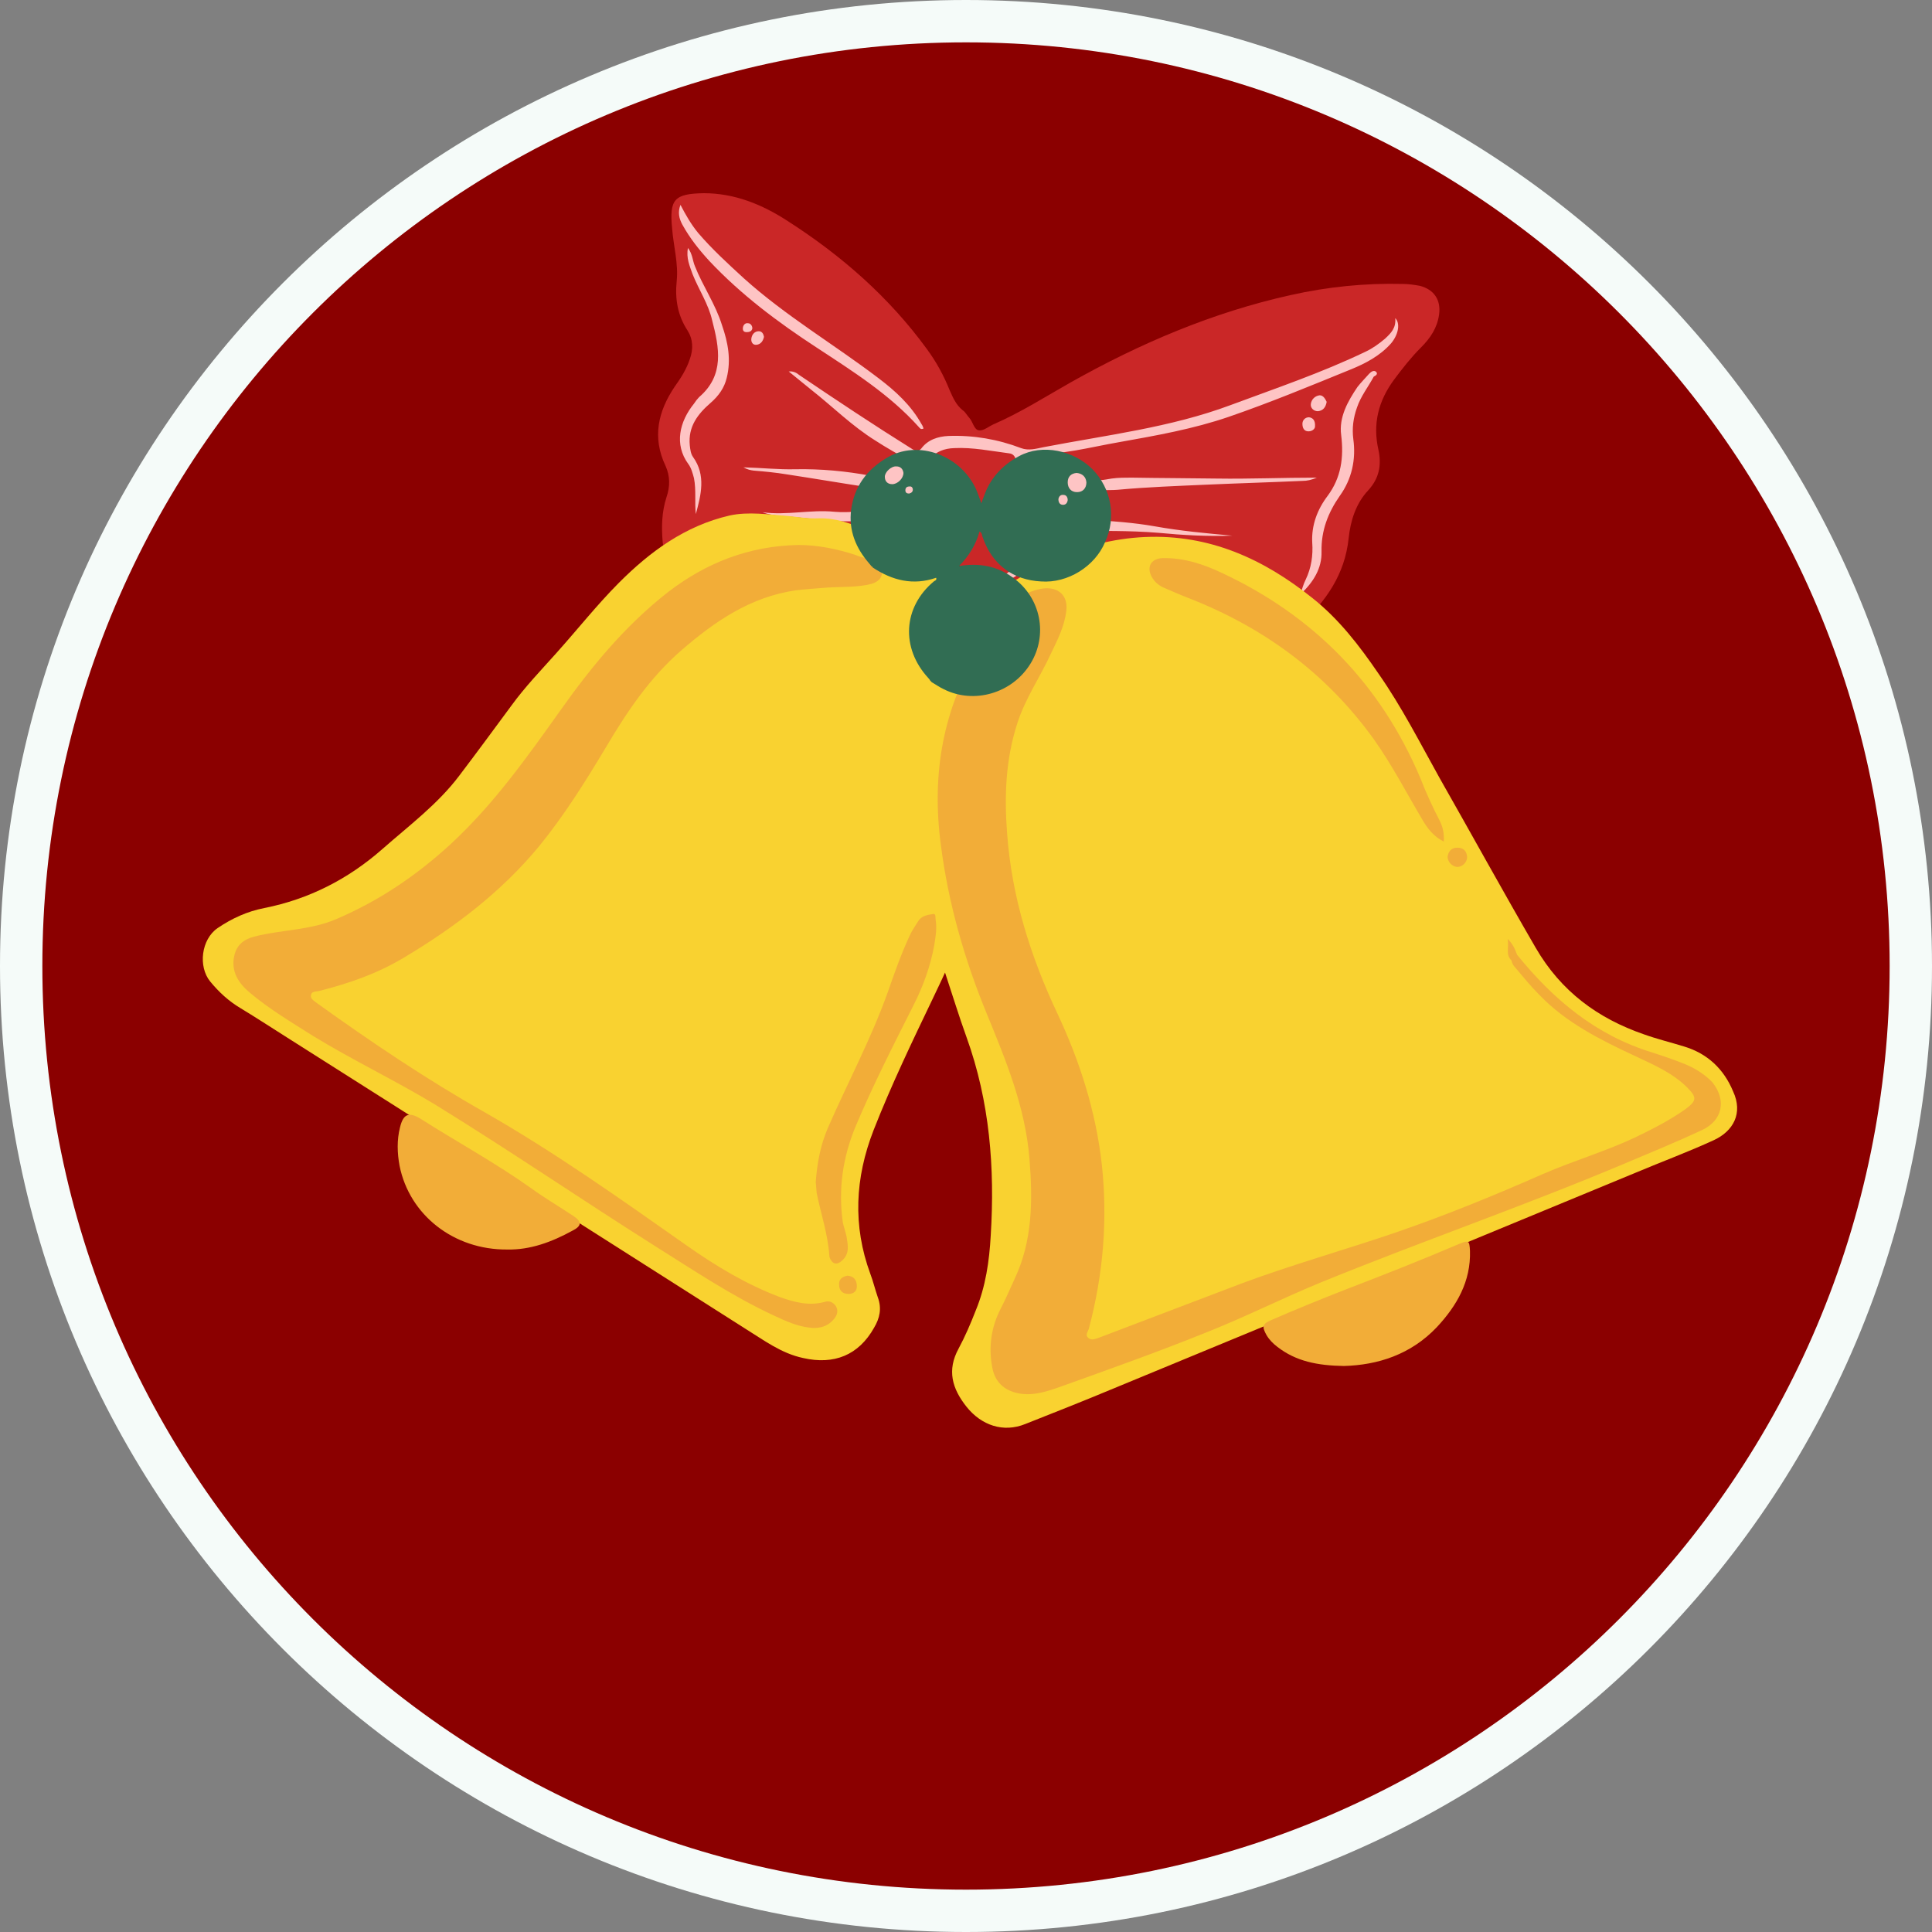 <svg xmlns="http://www.w3.org/2000/svg" xmlns:xlink="http://www.w3.org/1999/xlink" width="120" zoomAndPan="magnify" viewBox="0 0 90 90" height="120" preserveAspectRatio="xMidYMid meet" version="1.0"><rect x="0" y="0" width="90" height="90" fill="#808080" stroke="none"/><defs><clipPath id="b65c240fc3"><path d="M 45 0 C 20.148 0 0 20.148 0 45 C 0 69.852 20.148 90 45 90 C 69.852 90 90 69.852 90 45 C 90 20.148 69.852 0 45 0 Z M 45 0 " clip-rule="nonzero"/></clipPath><clipPath id="3b897d231b"><path d="M 1.973 1.973 L 88.027 1.973 L 88.027 88.027 L 1.973 88.027 Z M 1.973 1.973 " clip-rule="nonzero"/></clipPath><clipPath id="a5da202538"><path d="M 45 1.973 C 21.238 1.973 1.973 21.238 1.973 45 C 1.973 68.762 21.238 88.027 45 88.027 C 68.762 88.027 88.027 68.762 88.027 45 C 88.027 21.238 68.762 1.973 45 1.973 Z M 45 1.973 " clip-rule="nonzero"/></clipPath><clipPath id="e33db3ef33"><path d="M 9.219 22 L 81 22 L 81 66.75 L 9.219 66.75 Z M 9.219 22 " clip-rule="nonzero"/></clipPath></defs><g clip-path="url(#b65c240fc3)"><rect x="-9" width="108" fill="#f5fbf9" y="-9" height="108" fill-opacity="1"/></g><g clip-path="url(#3b897d231b)"><g clip-path="url(#a5da202538)"><path fill="#8b0000" d="M 1.973 1.973 L 88.027 1.973 L 88.027 88.027 L 1.973 88.027 Z M 1.973 1.973 " fill-opacity="1" fill-rule="nonzero"/></g></g><path fill="#ca2727" d="M 67.039 14.645 C 66.953 15.277 66.629 15.754 66.191 16.191 C 65.734 16.648 65.324 17.172 64.934 17.695 C 64.215 18.676 63.934 19.742 64.215 20.965 C 64.367 21.684 64.238 22.293 63.738 22.84 C 63.148 23.469 62.91 24.277 62.824 25.082 C 62.648 26.762 61.758 28.023 60.586 29.094 C 58.348 31.164 55.672 32.145 52.629 31.773 C 50.457 31.512 48.871 30.27 47.762 28.395 C 47.629 28.156 47.5 27.961 47.176 27.98 C 46.977 27.98 46.805 27.828 46.695 27.676 C 46.566 27.5 46.457 27.523 46.324 27.676 C 46.066 27.938 45.738 28.047 45.391 27.895 C 45.023 27.742 44.891 27.414 44.891 27.043 C 44.891 26.414 44.414 26.02 44.176 25.539 C 44.086 25.367 43.98 25.496 43.891 25.586 C 43.066 26.414 42 26.891 40.957 27.328 C 40.066 27.699 39.176 27.699 38.176 27.371 C 38.523 27.066 38.871 27 39.219 27.023 C 40.414 27.109 41.371 26.477 42.371 25.977 C 42.414 25.953 42.457 25.91 42.434 25.824 C 42.043 25.844 41.676 25.977 41.328 26.105 C 39.938 26.629 38.48 26.781 37.023 26.781 C 35.676 26.781 34.305 26.828 32.957 26.871 C 32.59 26.891 32.242 26.828 31.895 26.672 C 31.285 26.391 30.938 25.934 30.871 25.258 C 30.809 24.539 30.828 23.84 31.047 23.164 C 31.219 22.664 31.219 22.184 31.004 21.703 C 30.371 20.375 30.656 19.156 31.438 18 C 31.719 17.609 31.98 17.195 32.133 16.734 C 32.305 16.258 32.285 15.801 32.023 15.387 C 31.566 14.688 31.438 13.926 31.523 13.098 C 31.609 12.27 31.371 11.461 31.309 10.633 C 31.176 9.285 31.414 9.023 32.785 9 C 34.219 9 35.5 9.523 36.676 10.285 C 39.195 11.898 41.414 13.84 43.176 16.258 C 43.609 16.844 43.957 17.477 44.238 18.176 C 44.391 18.523 44.543 18.871 44.848 19.113 C 44.98 19.199 45.043 19.352 45.152 19.461 C 45.328 19.656 45.371 20.027 45.609 20.047 C 45.828 20.07 46.043 19.875 46.281 19.766 C 47.543 19.219 48.695 18.48 49.891 17.805 C 53.109 15.996 56.477 14.559 60.105 13.75 C 61.844 13.359 63.586 13.184 65.344 13.227 C 65.629 13.227 65.887 13.27 66.148 13.316 C 66.801 13.488 67.129 13.969 67.039 14.645 Z M 67.039 14.645 " fill-opacity="1" fill-rule="nonzero"/><path fill="#fec4c4" d="M 64.801 15.996 C 64.281 16.582 63.605 16.934 62.91 17.215 C 61.043 17.977 59.148 18.762 57.238 19.418 C 55.586 19.984 53.867 20.289 52.152 20.594 C 50.781 20.832 49.434 21.203 48.043 21.16 C 47.891 21.16 47.848 21.203 47.871 21.379 C 48.129 22.73 47.891 24.082 47.762 25.41 C 47.719 25.738 47.762 26.062 47.672 26.391 C 47.566 26.738 47.129 27.043 46.805 26.98 C 46.719 26.957 46.652 26.934 46.629 26.848 C 46.629 26.762 46.719 26.781 46.781 26.762 C 47.066 26.672 47.129 26.477 47.152 26.195 C 47.238 25.062 47.348 23.949 47.434 22.816 C 47.477 22.359 47.391 21.902 47.324 21.465 C 47.305 21.289 47.219 21.137 47 21.117 C 46.152 21.008 45.305 20.832 44.457 20.875 C 43.5 20.898 42.957 21.531 43.133 22.488 C 43.176 22.688 43.176 22.902 43.023 23.055 C 42.805 23.273 42.805 23.516 42.828 23.773 C 42.848 24.82 42.785 25.891 42.891 26.934 C 42.695 26.695 42.676 26.391 42.609 26.105 C 42.414 25.277 42.219 24.43 42.152 23.578 C 42.133 23.316 42.043 23.207 41.695 23.207 C 41.391 23.207 40.891 23.359 40.762 22.816 C 40.738 22.707 40.59 22.707 40.5 22.707 C 39.219 22.512 37.938 22.293 36.652 22.098 C 36.133 22.012 35.633 21.965 35.109 21.922 C 34.957 21.902 34.828 21.879 34.633 21.77 C 35.5 21.793 36.262 21.879 37.047 21.859 C 38.219 21.836 39.414 21.945 40.566 22.164 C 40.738 22.207 40.891 22.184 41.043 22.012 C 41.414 21.531 41.695 21.488 42.262 21.727 C 42.348 21.77 42.434 21.812 42.5 21.703 C 42.566 21.551 42.434 21.508 42.328 21.445 C 41.805 21.137 41.285 20.855 40.785 20.527 C 39.695 19.852 38.785 18.938 37.785 18.152 C 37.438 17.871 37.09 17.586 36.742 17.305 C 36.957 17.281 37.109 17.367 37.242 17.477 C 38.98 18.652 40.719 19.809 42.5 20.922 C 42.652 21.008 42.738 21.094 42.914 20.898 C 43.219 20.484 43.695 20.332 44.176 20.309 C 45.348 20.266 46.477 20.461 47.566 20.875 C 47.914 21.008 48.281 20.898 48.609 20.832 C 51.543 20.266 54.52 19.918 57.324 18.871 C 59.434 18.086 61.562 17.367 63.605 16.387 C 63.934 16.234 64.238 16.016 64.52 15.777 C 64.801 15.516 65.039 15.277 64.996 14.82 C 65.238 15.059 65.148 15.582 64.801 15.996 Z M 33.047 12.16 C 34.523 13.73 36.242 15.016 38.043 16.191 C 39.738 17.305 41.438 18.371 42.805 19.895 C 42.848 19.941 42.891 20.027 43.023 19.961 C 43 19.895 42.98 19.832 42.934 19.766 C 42.434 18.871 41.719 18.219 40.914 17.609 C 38.848 16.039 36.59 14.711 34.652 12.965 C 33.914 12.289 33.176 11.613 32.523 10.852 C 32.199 10.461 31.938 10.004 31.699 9.543 C 31.566 9.895 31.633 10.176 31.785 10.461 C 32.133 11.094 32.566 11.637 33.047 12.16 Z M 49.891 23.797 C 50.152 23.602 50.281 23.297 50.566 23.102 C 51.02 22.75 51.566 22.859 52.062 22.816 C 53.434 22.688 54.805 22.641 56.195 22.578 C 57.695 22.512 59.172 22.469 60.672 22.402 C 60.891 22.402 61.086 22.359 61.344 22.25 C 59.738 22.25 58.215 22.316 56.695 22.293 C 55.367 22.273 54.043 22.273 52.715 22.25 C 52.414 22.25 52.086 22.25 51.781 22.293 C 51.477 22.336 51.02 22.469 50.848 22.227 C 50.566 21.902 50.281 21.902 49.957 21.922 C 49.805 21.922 49.695 21.859 49.586 21.703 C 49.586 22.273 49.371 22.578 48.871 22.621 C 48.824 22.621 48.762 22.641 48.719 22.641 C 48.629 22.664 48.543 22.73 48.523 22.816 C 48.5 22.926 48.586 22.969 48.672 23.012 C 48.805 23.078 48.934 23.145 48.871 23.297 C 48.738 23.668 48.957 23.863 49.219 24.016 C 49.5 24.211 49.672 23.973 49.891 23.797 Z M 32.371 12.398 C 32.262 12.137 32.262 11.832 32.047 11.551 C 31.957 12.027 32.133 12.398 32.262 12.77 C 32.547 13.488 33.004 14.164 33.176 14.926 C 33.504 16.191 33.762 17.477 32.566 18.5 C 32.48 18.59 32.395 18.699 32.328 18.805 C 31.656 19.633 31.395 20.703 32.066 21.617 C 32.199 21.793 32.262 22.031 32.328 22.273 C 32.438 22.84 32.352 23.383 32.414 23.949 C 32.656 23.055 32.895 22.141 32.285 21.289 C 32.176 21.137 32.156 20.941 32.133 20.746 C 32.047 19.875 32.504 19.285 33.109 18.762 C 33.48 18.438 33.742 18.066 33.852 17.609 C 34.066 16.758 33.914 15.953 33.633 15.145 C 33.328 14.164 32.742 13.336 32.371 12.398 Z M 64.086 17.305 C 63.977 17.238 63.867 17.324 63.781 17.41 C 63.605 17.609 63.41 17.805 63.238 18.023 C 62.781 18.699 62.367 19.438 62.477 20.266 C 62.605 21.312 62.477 22.25 61.844 23.102 C 61.367 23.73 61.086 24.473 61.129 25.277 C 61.172 25.867 61.086 26.457 60.824 27 C 60.715 27.219 60.648 27.457 60.586 27.676 C 61.172 27.133 61.586 26.477 61.562 25.691 C 61.543 24.711 61.867 23.883 62.41 23.102 C 62.977 22.316 63.172 21.398 63.043 20.461 C 62.977 19.941 63.043 19.461 63.215 18.98 C 63.391 18.457 63.738 18.023 63.996 17.543 C 64.039 17.52 64.238 17.434 64.086 17.305 Z M 50.824 24.211 C 50.367 24.188 49.934 24.277 49.477 24.344 C 49.391 24.344 49.262 24.344 49.238 24.496 C 49.219 24.668 49.371 24.668 49.477 24.691 C 49.609 24.711 49.762 24.734 49.914 24.734 C 51.262 24.734 52.609 24.711 53.957 24.82 C 55.109 24.93 56.258 24.996 57.41 24.953 C 56.195 24.844 55 24.734 53.781 24.516 C 52.805 24.344 51.805 24.277 50.824 24.211 Z M 41.066 23.883 C 40.328 23.754 39.609 23.906 38.871 23.84 C 37.762 23.73 36.652 24.016 35.523 23.863 C 35.805 23.973 36.109 24.016 36.414 24.035 C 37.09 24.082 37.762 24.168 38.438 24.234 C 39.328 24.32 40.195 24.297 41.086 24.188 C 41.176 24.168 41.328 24.145 41.328 24.016 C 41.305 23.84 41.152 23.906 41.066 23.883 Z M 61.801 18.719 C 61.738 18.59 61.648 18.414 61.477 18.414 C 61.258 18.438 61.086 18.609 61.062 18.828 C 61.043 19.004 61.195 19.156 61.391 19.156 C 61.629 19.133 61.758 18.98 61.801 18.719 Z M 60.672 19.742 C 60.672 19.918 60.738 20.094 60.953 20.094 C 61.148 20.094 61.258 19.961 61.258 19.875 C 61.281 19.57 61.148 19.461 60.977 19.438 C 60.801 19.438 60.672 19.57 60.672 19.742 Z M 35 15.777 C 34.98 15.93 35.066 16.082 35.242 16.062 C 35.438 16.039 35.547 15.887 35.59 15.691 C 35.566 15.559 35.5 15.43 35.348 15.43 C 35.152 15.43 35.023 15.582 35 15.777 Z M 34.785 15.473 C 34.914 15.473 35.023 15.43 35.047 15.297 C 35.047 15.168 34.957 15.059 34.852 15.059 C 34.719 15.035 34.633 15.125 34.609 15.254 C 34.59 15.387 34.633 15.473 34.785 15.473 Z M 34.785 15.473 " fill-opacity="1" fill-rule="nonzero"/><g clip-path="url(#e33db3ef33)"><path fill="#f9d230" d="M 79.844 53.109 C 78.668 53.652 77.43 54.109 76.234 54.613 C 68.062 57.988 59.891 61.367 51.715 64.746 C 50.414 65.289 49.086 65.812 47.762 66.336 C 46.738 66.75 45.719 66.402 45.023 65.531 C 44.348 64.68 44.109 63.828 44.652 62.828 C 44.957 62.262 45.219 61.652 45.457 61.039 C 45.914 59.93 46.086 58.754 46.152 57.555 C 46.348 54.414 46.109 51.32 45.023 48.312 C 44.676 47.355 44.371 46.352 44.023 45.305 C 43.828 45.742 43.652 46.09 43.48 46.461 C 42.5 48.508 41.523 50.535 40.695 52.648 C 39.828 54.875 39.719 57.098 40.543 59.34 C 40.676 59.688 40.762 60.059 40.891 60.43 C 41.086 60.953 40.98 61.41 40.719 61.848 C 40 63.133 38.848 63.59 37.414 63.262 C 36.395 63.047 35.59 62.434 34.742 61.91 C 27.656 57.402 20.57 52.891 13.484 48.402 C 12.723 47.922 11.961 47.422 11.199 46.961 C 10.656 46.637 10.203 46.223 9.789 45.719 C 9.223 45.023 9.375 43.758 10.137 43.234 C 10.809 42.777 11.527 42.453 12.309 42.301 C 14.395 41.887 16.223 40.949 17.809 39.555 C 19.047 38.465 20.395 37.461 21.395 36.133 C 22.223 35.043 23.023 33.953 23.828 32.863 C 24.461 31.992 25.199 31.227 25.918 30.422 C 26.895 29.332 27.809 28.176 28.828 27.152 C 30.285 25.691 31.914 24.496 33.98 24.016 C 34.871 23.82 35.805 23.973 36.695 24.035 C 37.176 24.082 37.652 24.168 38.133 24.145 C 38.914 24.125 39.609 24.363 40.305 24.691 C 41.438 25.215 42.5 25.867 43.5 26.586 C 44.109 27.023 44.586 27.633 45.043 28.223 C 45.195 28.438 45.328 28.461 45.5 28.266 C 45.566 28.199 45.652 28.156 45.719 28.09 C 46.129 27.762 46.129 27.762 45.805 27.285 C 46.129 27.371 46.414 26.934 46.676 27.348 C 46.719 27.414 46.848 27.285 46.934 27.242 C 47.629 26.848 48.281 26.414 49.02 26.086 C 50.391 25.477 51.824 25.082 53.348 25.016 C 56.348 24.887 58.867 26.043 61.129 27.852 C 62.367 28.832 63.324 30.074 64.215 31.379 C 65.301 32.93 66.148 34.605 67.062 36.242 C 68.562 38.879 70.02 41.535 71.539 44.152 C 72.715 46.18 74.43 47.441 76.582 48.184 C 77.191 48.402 77.82 48.555 78.453 48.75 C 79.539 49.078 80.301 49.797 80.734 50.84 C 81.211 51.867 80.734 52.695 79.844 53.109 Z M 44.262 26 C 44.328 25.953 44.371 25.867 44.348 25.801 C 44.305 25.672 44.195 25.562 44.066 25.562 C 43.762 25.539 43.457 25.453 43.043 25.367 C 43.414 25.605 43.695 25.781 43.957 25.934 C 44.023 25.977 44.129 26.086 44.262 26 Z M 44.043 22.859 C 44.152 22.816 44.066 22.73 44.043 22.664 C 43.98 22.512 43.957 22.359 43.934 22.207 C 43.934 22.117 43.871 22.055 43.781 22.055 C 43.676 22.074 43.695 22.164 43.695 22.273 C 43.719 22.426 43.738 22.578 43.781 22.75 C 43.828 22.883 43.957 22.926 44.043 22.859 Z M 44.043 22.859 " fill-opacity="1" fill-rule="nonzero"/></g><path fill="#f2ad38" d="M 79.277 52.648 C 78.105 53.195 76.887 53.695 75.691 54.199 C 70.996 56.18 66.191 57.836 61.496 59.754 C 59.695 60.496 57.977 61.367 56.152 62.086 C 53.934 62.98 51.672 63.785 49.414 64.594 C 48.738 64.832 48.043 65.07 47.305 64.875 C 46.676 64.703 46.324 64.289 46.219 63.676 C 46.043 62.738 46.176 61.824 46.609 60.977 C 46.848 60.516 47.043 60.059 47.262 59.582 C 48.109 57.793 48.109 55.898 47.957 53.98 C 47.762 51.582 46.871 49.426 45.977 47.246 C 44.934 44.719 44.176 42.082 43.828 39.355 C 43.391 36.066 43.914 32.973 45.695 30.141 C 46.129 29.441 46.523 28.723 47.129 28.133 C 47.543 27.742 48.023 27.5 48.586 27.414 C 49.305 27.328 49.762 27.742 49.672 28.461 C 49.586 29.18 49.262 29.812 48.957 30.445 C 48.457 31.535 47.762 32.535 47.391 33.691 C 46.848 35.367 46.781 37.07 46.914 38.812 C 47.129 41.777 48 44.543 49.262 47.223 C 50.305 49.445 51.043 51.758 51.324 54.219 C 51.609 56.836 51.391 59.383 50.719 61.91 C 50.672 62.043 50.543 62.195 50.695 62.324 C 50.848 62.457 51.02 62.371 51.172 62.324 C 53.41 61.477 55.629 60.625 57.867 59.777 C 60.215 58.906 62.629 58.23 64.996 57.422 C 67.344 56.617 69.629 55.68 71.91 54.676 C 73.32 54.066 74.801 53.633 76.191 52.977 C 76.996 52.586 77.777 52.191 78.516 51.668 C 79.039 51.277 79.059 51.125 78.605 50.668 C 77.887 49.949 76.973 49.578 76.105 49.164 C 74.516 48.422 72.953 47.637 71.715 46.352 C 71.301 45.938 70.93 45.48 70.562 45.043 C 70.477 44.957 70.43 44.848 70.41 44.738 C 70.125 44.477 70.301 44.152 70.234 43.738 C 70.496 44 70.582 44.238 70.672 44.477 C 72.367 46.57 74.344 48.227 76.973 49.031 C 77.516 49.207 78.039 49.383 78.559 49.598 C 79.016 49.797 79.43 50.059 79.777 50.426 C 80.43 51.254 80.254 52.191 79.277 52.648 Z M 38.414 60.648 C 37.695 60.844 37.023 60.668 36.348 60.43 C 34.785 59.84 33.371 58.992 32.004 58.031 C 28.938 55.875 25.871 53.695 22.59 51.82 C 19.895 50.297 17.309 48.555 14.789 46.746 C 14.656 46.637 14.461 46.547 14.484 46.375 C 14.504 46.156 14.742 46.199 14.895 46.156 C 16.266 45.809 17.57 45.352 18.785 44.629 C 21.156 43.215 23.328 41.578 25.113 39.422 C 26.285 37.984 27.266 36.414 28.219 34.824 C 29.199 33.168 30.262 31.578 31.742 30.293 C 33.305 28.941 34.957 27.809 37.066 27.5 C 37.566 27.438 38.043 27.414 38.543 27.371 C 39.242 27.328 39.938 27.371 40.609 27.195 C 40.891 27.109 41.109 26.934 41.086 26.609 C 41.043 26.258 40.828 26.062 40.5 26.02 C 40.262 26 40.043 25.934 39.828 25.844 C 38.957 25.562 38.066 25.387 37.195 25.387 C 34.895 25.43 32.895 26.215 31.109 27.59 C 29.133 29.137 27.566 31.031 26.113 33.082 C 24.547 35.281 23.004 37.461 21.004 39.312 C 19.418 40.773 17.68 41.949 15.699 42.801 C 14.461 43.344 13.113 43.301 11.852 43.629 C 11.332 43.758 11.027 44.043 10.918 44.5 C 10.746 45.242 11.094 45.785 11.637 46.242 C 12.547 47.008 13.57 47.617 14.57 48.25 C 16.418 49.383 18.395 50.32 20.266 51.453 C 23.699 53.566 27.047 55.855 30.461 58.012 C 32.305 59.168 34.109 60.387 36.09 61.301 C 36.609 61.543 37.133 61.781 37.719 61.848 C 38.176 61.91 38.609 61.781 38.891 61.391 C 39.023 61.215 39.043 61.02 38.938 60.844 C 38.805 60.648 38.609 60.582 38.414 60.648 Z M 67.977 57.945 C 66.234 58.688 64.477 59.383 62.715 60.059 C 61.543 60.516 60.367 60.996 59.215 61.496 C 58.801 61.672 58.781 61.805 59 62.195 C 59.129 62.414 59.301 62.586 59.5 62.738 C 60.367 63.414 61.367 63.613 62.605 63.633 C 64.172 63.59 65.715 63.109 66.934 61.824 C 67.867 60.824 68.52 59.688 68.477 58.273 C 68.453 57.773 68.41 57.773 67.977 57.945 Z M 26.699 56.637 C 26.047 56.203 25.371 55.809 24.742 55.352 C 23.09 54.176 21.328 53.219 19.613 52.129 C 19.047 51.777 18.785 51.887 18.633 52.52 C 18.484 53.109 18.504 53.719 18.613 54.305 C 19.07 56.594 21.133 58.23 23.633 58.207 C 24.699 58.23 25.699 57.859 26.656 57.336 C 27.09 57.117 27.133 56.922 26.699 56.637 Z M 54.305 27.414 C 54.652 27.566 55 27.719 55.348 27.852 C 58.867 29.223 61.781 31.359 63.996 34.434 C 64.844 35.629 65.52 36.938 66.258 38.18 C 66.496 38.594 66.781 38.965 67.258 39.203 C 67.281 38.832 67.215 38.527 67.062 38.223 C 66.734 37.59 66.434 36.938 66.172 36.262 C 64.324 31.883 61.215 28.699 56.934 26.695 C 56.062 26.281 55.152 25.977 54.152 26 C 53.652 26.02 53.41 26.367 53.629 26.828 C 53.781 27.133 54.02 27.305 54.305 27.414 Z M 43.434 42.582 C 43.176 42.625 42.914 42.668 42.762 42.93 C 42.609 43.172 42.457 43.387 42.348 43.648 C 41.957 44.5 41.652 45.371 41.348 46.242 C 40.566 48.422 39.48 50.449 38.566 52.543 C 38.219 53.348 38.066 54.176 38 55.07 C 38.023 55.223 38.023 55.395 38.043 55.57 C 38.242 56.551 38.566 57.488 38.633 58.492 C 38.633 58.535 38.652 58.602 38.676 58.645 C 38.805 58.906 39 58.926 39.219 58.73 C 39.59 58.402 39.5 58.012 39.438 57.617 C 39.391 57.379 39.305 57.16 39.262 56.945 C 39.043 55.395 39.262 53.914 39.848 52.496 C 40.652 50.578 41.609 48.707 42.543 46.852 C 43 45.961 43.348 45 43.523 44.02 C 43.586 43.629 43.652 43.258 43.586 42.844 C 43.566 42.691 43.609 42.539 43.434 42.582 Z M 67.867 40.383 C 68.105 40.402 68.344 40.184 68.344 39.922 C 68.324 39.641 68.172 39.488 67.887 39.488 C 67.605 39.488 67.477 39.66 67.434 39.902 C 67.434 40.141 67.629 40.359 67.867 40.383 Z M 39.48 59.426 C 39.219 59.473 39.066 59.602 39.09 59.863 C 39.09 60.125 39.262 60.277 39.523 60.277 C 39.785 60.277 39.938 60.125 39.914 59.863 C 39.891 59.582 39.738 59.449 39.48 59.426 Z M 39.48 59.426 " fill-opacity="1" fill-rule="nonzero"/><path fill="#316d53" d="M 50.891 21.859 C 50.02 20.984 48.566 20.66 47.477 21.246 C 46.781 21.617 46.195 22.184 45.891 22.969 C 45.848 23.102 45.781 23.23 45.719 23.449 C 45.652 23.273 45.609 23.145 45.566 23.035 C 44.98 21.355 42.957 20.441 41.414 21.27 C 40.543 21.75 39.871 22.488 39.676 23.578 C 39.5 24.539 39.785 25.387 40.391 26.129 C 40.457 26.215 40.543 26.305 40.609 26.391 C 40.633 26.391 40.652 26.414 40.652 26.434 C 41.566 27.043 42.543 27.285 43.609 26.914 C 43.652 27.043 43.543 27.043 43.5 27.086 C 42.066 28.285 41.957 30.184 43.238 31.578 C 43.281 31.621 43.328 31.688 43.348 31.73 C 43.371 31.73 43.391 31.75 43.391 31.773 C 43.586 31.883 43.762 32.012 43.957 32.102 C 45.371 32.82 47.152 32.297 48 30.922 C 48.824 29.594 48.5 27.852 47.195 26.914 C 46.457 26.367 45.609 26.215 44.676 26.367 C 45.129 25.91 45.457 25.387 45.629 24.758 C 45.762 24.82 45.738 24.953 45.781 25.039 C 46.219 26.305 47.195 27.023 48.5 27.086 C 49.738 27.176 51 26.391 51.477 25.258 C 52.02 24.082 51.762 22.75 50.891 21.859 Z M 41.566 22.555 C 41.348 22.555 41.219 22.426 41.219 22.207 C 41.219 21.988 41.523 21.703 41.762 21.727 C 41.957 21.727 42.066 21.859 42.086 22.031 C 42.086 22.293 41.805 22.555 41.566 22.555 Z M 42.348 22.992 C 42.238 22.992 42.176 22.945 42.176 22.84 C 42.176 22.73 42.238 22.664 42.348 22.664 C 42.457 22.641 42.523 22.707 42.523 22.816 C 42.523 22.902 42.457 22.969 42.348 22.992 Z M 49.52 23.516 C 49.371 23.516 49.305 23.406 49.305 23.254 C 49.324 23.121 49.414 23.035 49.543 23.055 C 49.672 23.055 49.738 23.164 49.738 23.297 C 49.719 23.426 49.652 23.516 49.52 23.516 Z M 50.172 22.926 C 49.891 22.926 49.738 22.73 49.738 22.469 C 49.738 22.207 49.891 22.055 50.152 22.031 C 50.414 22.055 50.586 22.207 50.609 22.469 C 50.609 22.73 50.457 22.926 50.172 22.926 Z M 50.172 22.926 " fill-opacity="1" fill-rule="nonzero"/></svg>
